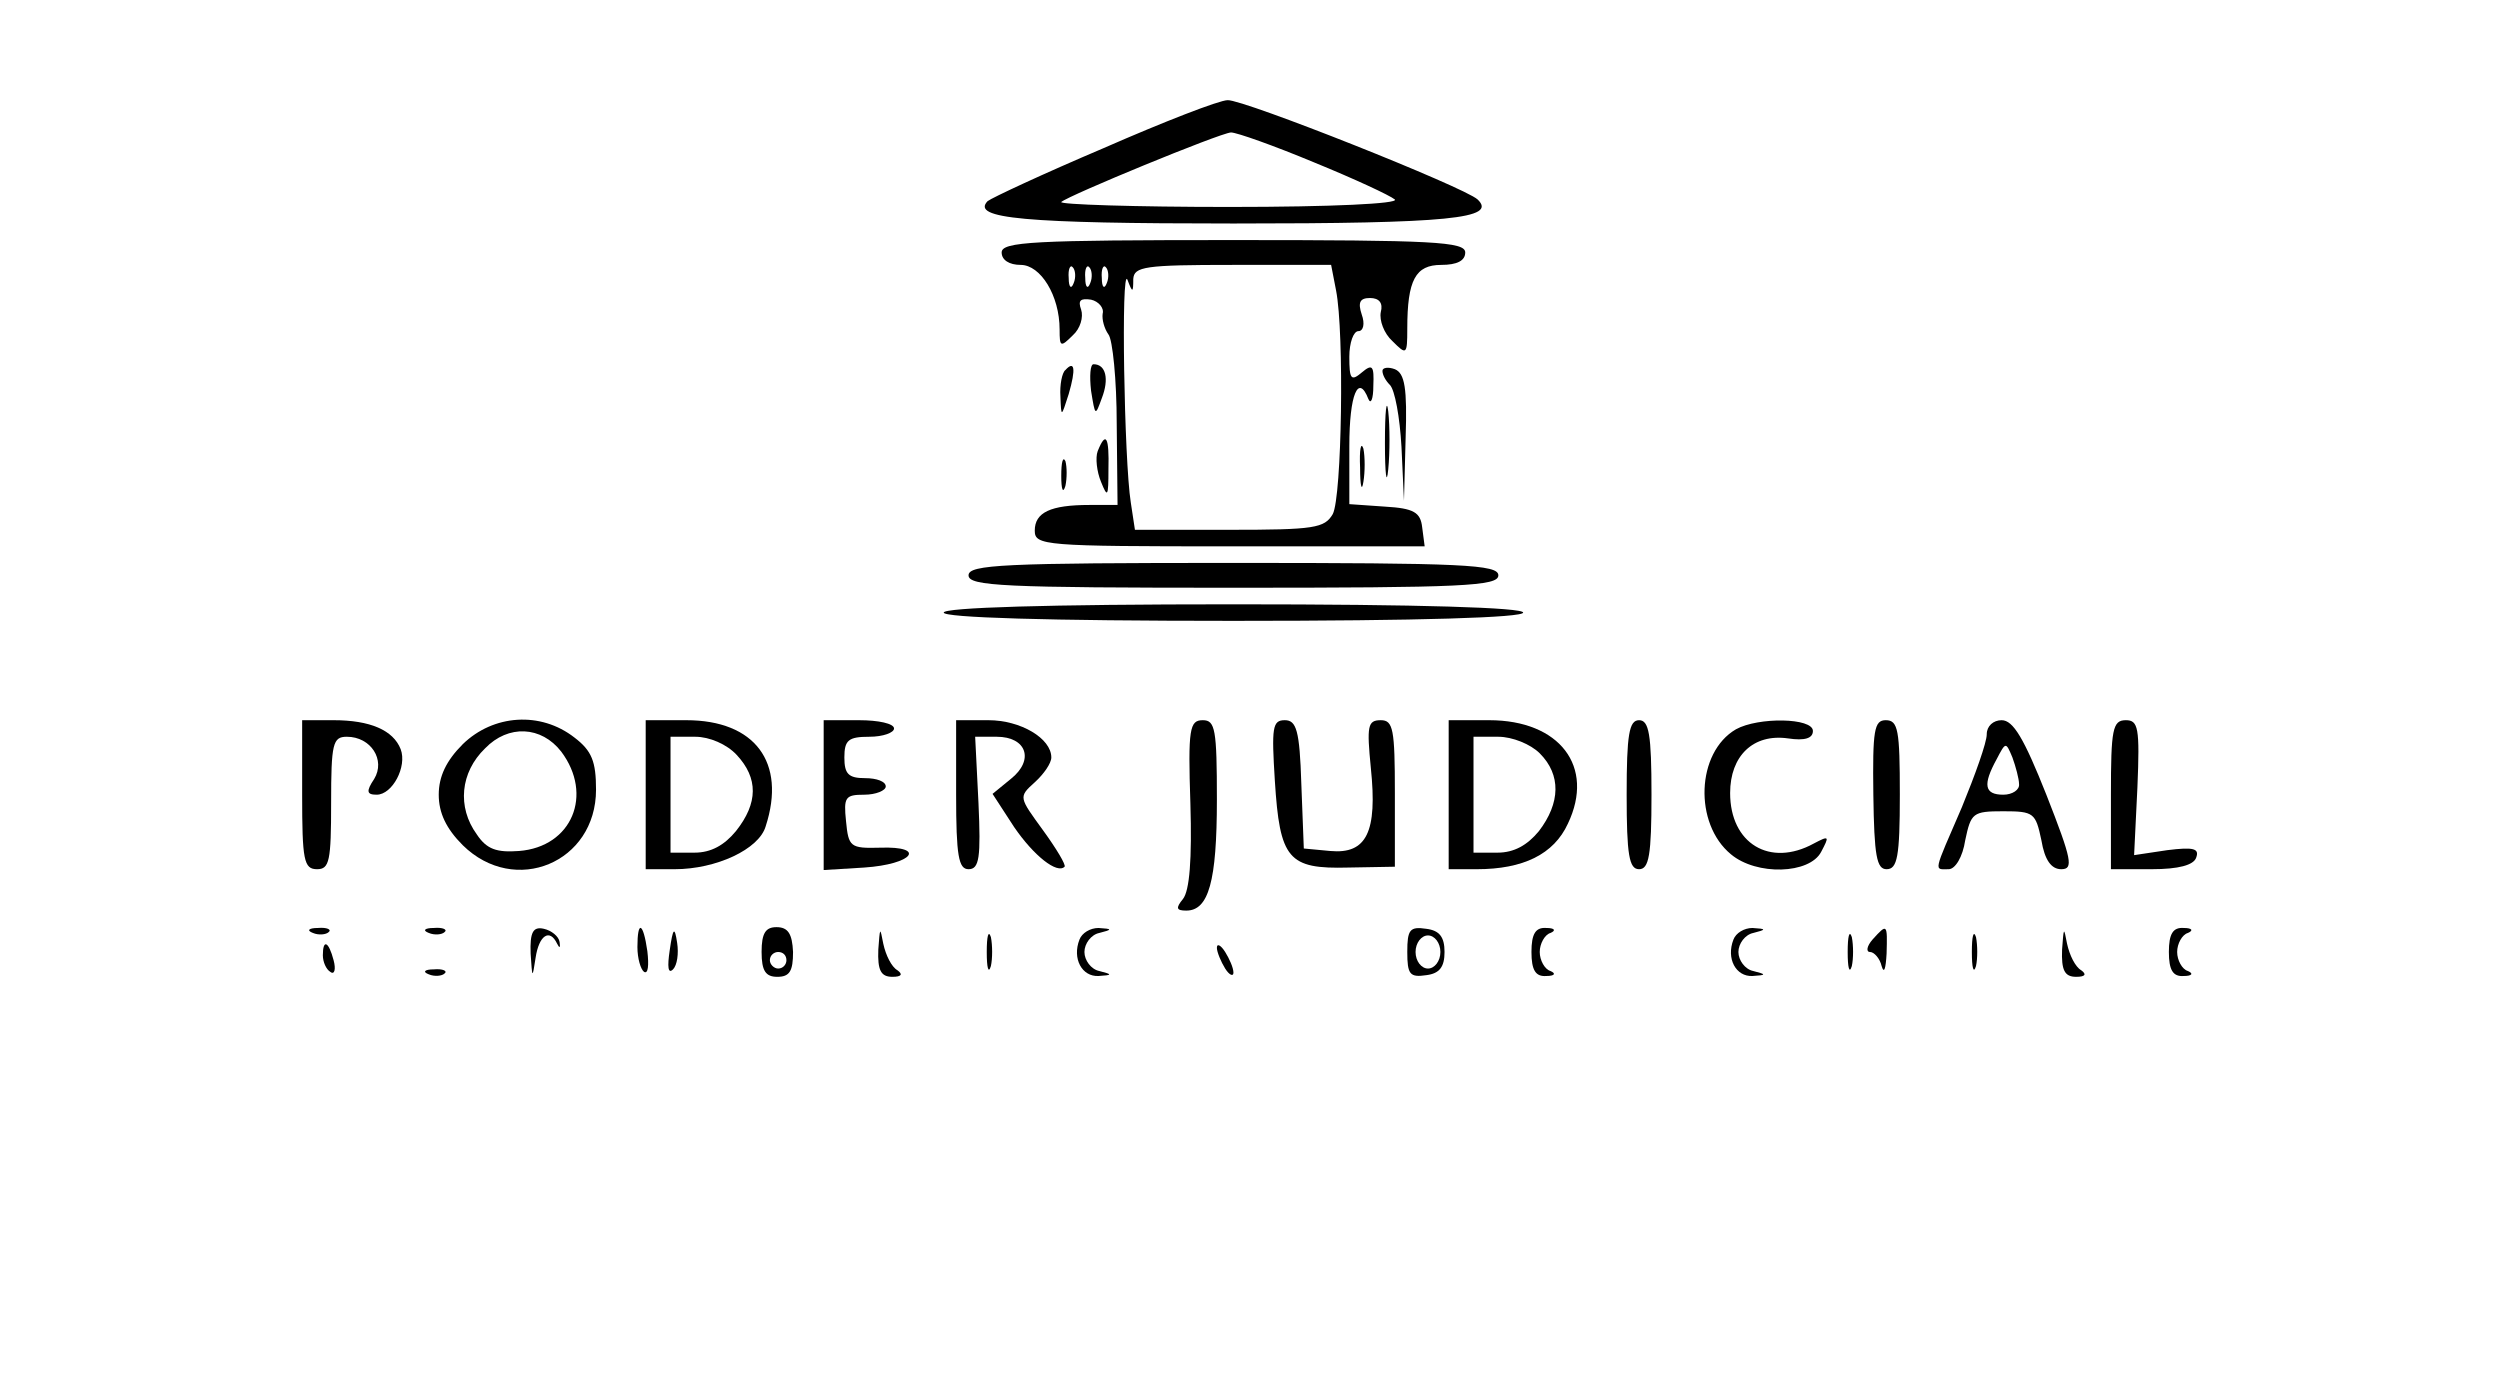 <?xml version="1.0" standalone="no"?>
<!DOCTYPE svg PUBLIC "-//W3C//DTD SVG 20010904//EN"
 "http://www.w3.org/TR/2001/REC-SVG-20010904/DTD/svg10.dtd">
<svg version="1.0" xmlns="http://www.w3.org/2000/svg"
 width="302pt" height="167pt" viewBox="0 0 302 167"
 preserveAspectRatio="xMidYMid meet">

<g transform="translate(0,167) scale(0.1,-0.1)"
fill="#000000" stroke="none">
<path d="M1333 1491 c-73 -31 -135 -60 -140 -64 -20 -21 43 -27 297 -27 261 0
319 6 295 29 -16 15 -283 121 -302 120 -10 0 -77 -26 -150 -58z m254 -17 c49
-20 92 -40 98 -45 5 -5 -75 -9 -200 -9 -114 0 -206 3 -203 6 9 8 191 83 205
84 7 0 52 -16 100 -36z"/>
<path d="M1210 1365 c0 -9 9 -15 23 -15 24 0 47 -37 47 -78 0 -21 1 -22 16 -7
9 8 13 22 10 31 -4 11 -1 14 12 12 9 -2 16 -10 14 -17 -1 -7 2 -18 7 -25 5 -6
10 -55 10 -108 l1 -98 -34 0 c-47 0 -66 -9 -66 -31 0 -18 11 -19 236 -19 l235
0 -3 23 c-2 18 -10 23 -45 25 l-43 3 0 70 c0 63 11 88 23 57 3 -7 6 0 6 16 1
24 -1 27 -14 16 -13 -11 -15 -8 -15 19 0 17 5 31 11 31 6 0 8 9 4 20 -5 15 -2
20 10 20 11 0 16 -6 13 -17 -2 -10 4 -26 14 -35 17 -17 18 -17 18 15 0 59 10
77 41 77 19 0 29 5 29 15 0 13 -38 15 -280 15 -242 0 -280 -2 -280 -15z m87
-37 c-3 -8 -6 -5 -6 6 -1 11 2 17 5 13 3 -3 4 -12 1 -19z m20 0 c-3 -8 -6 -5
-6 6 -1 11 2 17 5 13 3 -3 4 -12 1 -19z m20 0 c-3 -8 -6 -5 -6 6 -1 11 2 17 5
13 3 -3 4 -12 1 -19z m32 5 c1 15 14 17 120 17 l119 0 6 -31 c10 -51 7 -249
-4 -270 -10 -17 -22 -19 -125 -19 l-114 0 -5 33 c-8 50 -12 288 -4 269 6 -16
7 -16 7 1z"/>
<path d="M1287 1223 c-4 -3 -7 -18 -6 -32 1 -26 1 -25 10 3 9 31 7 41 -4 29z"/>
<path d="M1318 1198 c5 -31 5 -31 13 -9 9 23 5 41 -10 41 -4 0 -5 -14 -3 -32z"/>
<path d="M1670 1222 c0 -5 4 -12 9 -17 6 -6 12 -39 14 -75 l3 -65 2 76 c2 60
-1 78 -13 83 -8 3 -15 2 -15 -2z"/>
<path d="M1673 1135 c0 -38 2 -53 4 -32 2 20 2 52 0 70 -2 17 -4 1 -4 -38z"/>
<path d="M1326 1125 c-3 -8 -1 -25 4 -37 8 -20 9 -18 9 15 1 39 -3 47 -13 22z"/>
<path d="M1643 1105 c0 -22 2 -30 4 -17 2 12 2 30 0 40 -3 9 -5 -1 -4 -23z"/>
<path d="M1282 1095 c0 -16 2 -22 5 -12 2 9 2 23 0 30 -3 6 -5 -1 -5 -18z"/>
<path d="M1170 975 c0 -13 42 -15 320 -15 278 0 320 2 320 15 0 13 -42 15
-320 15 -278 0 -320 -2 -320 -15z"/>
<path d="M1140 930 c0 -6 123 -10 350 -10 227 0 350 4 350 10 0 6 -123 10
-350 10 -227 0 -350 -4 -350 -10z"/>
<path d="M365 710 c0 -79 2 -90 18 -90 15 0 17 10 17 80 0 72 2 80 19 80 29 0
47 -28 33 -51 -10 -15 -9 -19 3 -19 19 0 37 34 29 55 -9 23 -37 35 -81 35
l-38 0 0 -90z"/>
<path d="M559 771 c-20 -20 -29 -39 -29 -61 0 -22 9 -41 29 -61 63 -62 161
-21 161 67 0 34 -5 47 -26 63 -41 32 -98 28 -135 -8z m119 -9 c39 -52 13 -115
-51 -120 -27 -2 -39 2 -51 20 -24 33 -20 75 10 104 28 29 68 27 92 -4z"/>
<path d="M780 710 l0 -90 35 0 c50 0 102 24 110 52 25 77 -13 128 -96 128
l-49 0 0 -90z m110 48 c26 -28 26 -58 -1 -92 -14 -17 -30 -26 -50 -26 l-29 0
0 70 0 70 30 0 c17 0 38 -9 50 -22z"/>
<path d="M995 710 l0 -91 49 3 c59 4 76 26 19 24 -36 -1 -38 1 -41 32 -3 29
-1 32 22 32 14 0 26 5 26 10 0 6 -11 10 -25 10 -20 0 -25 5 -25 25 0 21 5 25
30 25 17 0 30 5 30 10 0 6 -19 10 -42 10 l-43 0 0 -90z"/>
<path d="M1155 710 c0 -74 3 -90 15 -90 13 0 15 14 12 80 l-4 80 26 0 c36 0
46 -28 17 -51 l-22 -18 26 -40 c24 -35 52 -57 61 -48 2 2 -10 22 -26 44 -29
40 -30 40 -10 58 11 10 20 23 20 30 0 23 -37 45 -76 45 l-39 0 0 -90z"/>
<path d="M1438 699 c2 -67 -1 -105 -9 -115 -9 -11 -8 -14 4 -14 27 0 37 35 37
134 0 85 -2 96 -17 96 -16 0 -18 -10 -15 -101z"/>
<path d="M1540 727 c6 -95 16 -107 89 -105 l56 1 0 89 c0 77 -2 88 -17 88 -16
0 -17 -7 -12 -58 8 -77 -5 -104 -49 -100 l-32 3 -3 78 c-2 65 -6 77 -20 77
-15 0 -16 -9 -12 -73z"/>
<path d="M1750 710 l0 -90 34 0 c56 0 93 18 110 55 33 69 -10 125 -95 125
l-49 0 0 -90z m110 50 c26 -26 25 -60 -1 -94 -14 -17 -30 -26 -50 -26 l-29 0
0 70 0 70 30 0 c17 0 39 -9 50 -20z"/>
<path d="M1965 710 c0 -73 3 -90 15 -90 12 0 15 17 15 90 0 73 -3 90 -15 90
-12 0 -15 -17 -15 -90z"/>
<path d="M2097 789 c-48 -28 -51 -114 -6 -151 31 -26 95 -24 109 3 10 19 10
20 -9 10 -53 -29 -101 0 -101 61 0 45 28 72 70 66 20 -3 30 0 30 9 0 16 -66
17 -93 2z"/>
<path d="M2263 710 c1 -74 4 -90 16 -90 13 0 16 15 16 90 0 78 -2 90 -17 90
-14 0 -16 -12 -15 -90z"/>
<path d="M2400 783 c0 -10 -14 -49 -30 -88 -35 -81 -34 -75 -16 -75 8 0 17 15
20 35 7 33 9 35 46 35 37 0 39 -2 46 -35 4 -24 12 -35 24 -35 15 0 13 11 -18
90 -27 68 -40 90 -54 90 -10 0 -18 -7 -18 -17z m39 -60 c1 -7 -8 -13 -19 -13
-23 0 -25 12 -8 43 11 21 11 21 19 2 4 -11 8 -26 8 -32z"/>
<path d="M2550 710 l0 -90 49 0 c33 0 51 5 54 14 4 11 -3 13 -35 9 l-40 -6 4
82 c3 72 1 81 -14 81 -16 0 -18 -11 -18 -90z"/>
<path d="M378 543 c7 -3 16 -2 19 1 4 3 -2 6 -13 5 -11 0 -14 -3 -6 -6z"/>
<path d="M518 543 c7 -3 16 -2 19 1 4 3 -2 6 -13 5 -11 0 -14 -3 -6 -6z"/>
<path d="M641 518 c2 -30 2 -31 6 -5 4 27 17 36 26 17 3 -6 4 -5 3 2 -1 7 -10
14 -19 16 -13 3 -17 -4 -16 -30z"/>
<path d="M770 526 c0 -14 4 -27 8 -30 5 -3 6 8 4 25 -5 35 -12 38 -12 5z"/>
<path d="M809 522 c-3 -20 -2 -29 4 -23 5 5 7 19 5 32 -3 20 -5 19 -9 -9z"/>
<path d="M920 520 c0 -23 5 -30 19 -30 15 0 19 7 19 30 -1 22 -6 30 -20 30
-13 0 -18 -7 -18 -30z m30 -10 c0 -5 -4 -10 -10 -10 -5 0 -10 5 -10 10 0 6 5
10 10 10 6 0 10 -4 10 -10z"/>
<path d="M1061 523 c-1 -25 3 -33 17 -33 11 0 13 3 6 8 -7 4 -14 18 -17 32 -4
21 -4 20 -6 -7z"/>
<path d="M1192 520 c0 -19 2 -27 5 -17 2 9 2 25 0 35 -3 9 -5 1 -5 -18z"/>
<path d="M1304 535 c-9 -23 3 -45 23 -44 17 1 17 2 1 6 -10 2 -18 13 -18 23 0
10 8 21 18 23 16 4 16 5 -1 6 -10 0 -20 -6 -23 -14z"/>
<path d="M1700 520 c0 -27 3 -31 23 -28 16 2 22 10 22 28 0 18 -6 26 -22 28
-20 3 -23 -1 -23 -28z m40 0 c0 -11 -7 -20 -15 -20 -8 0 -15 9 -15 20 0 11 7
20 15 20 8 0 15 -9 15 -20z"/>
<path d="M1850 520 c0 -22 5 -30 18 -29 10 0 12 3 5 6 -7 2 -13 13 -13 23 0
10 6 21 13 23 7 3 5 6 -5 6 -13 1 -18 -7 -18 -29z"/>
<path d="M2094 535 c-9 -23 3 -45 23 -44 17 1 17 2 1 6 -10 2 -18 13 -18 23 0
10 8 21 18 23 16 4 16 5 -1 6 -10 0 -20 -6 -23 -14z"/>
<path d="M2232 520 c0 -19 2 -27 5 -17 2 9 2 25 0 35 -3 9 -5 1 -5 -18z"/>
<path d="M2262 535 c-7 -8 -8 -15 -3 -15 5 0 12 -8 14 -17 3 -10 5 -3 6 15 1
36 1 37 -17 17z"/>
<path d="M2382 520 c0 -19 2 -27 5 -17 2 9 2 25 0 35 -3 9 -5 1 -5 -18z"/>
<path d="M2491 523 c-1 -25 3 -33 17 -33 11 0 13 3 6 8 -7 4 -14 18 -17 32 -4
21 -4 20 -6 -7z"/>
<path d="M2620 520 c0 -22 5 -30 18 -29 10 0 12 3 5 6 -7 2 -13 13 -13 23 0
10 6 21 13 23 7 3 5 6 -5 6 -13 1 -18 -7 -18 -29z"/>
<path d="M390 516 c0 -8 4 -17 9 -20 5 -4 7 3 4 14 -6 23 -13 26 -13 6z"/>
<path d="M1470 525 c0 -5 5 -17 10 -25 5 -8 10 -10 10 -5 0 6 -5 17 -10 25 -5
8 -10 11 -10 5z"/>
<path d="M518 493 c7 -3 16 -2 19 1 4 3 -2 6 -13 5 -11 0 -14 -3 -6 -6z"/>
</g>
</svg>
